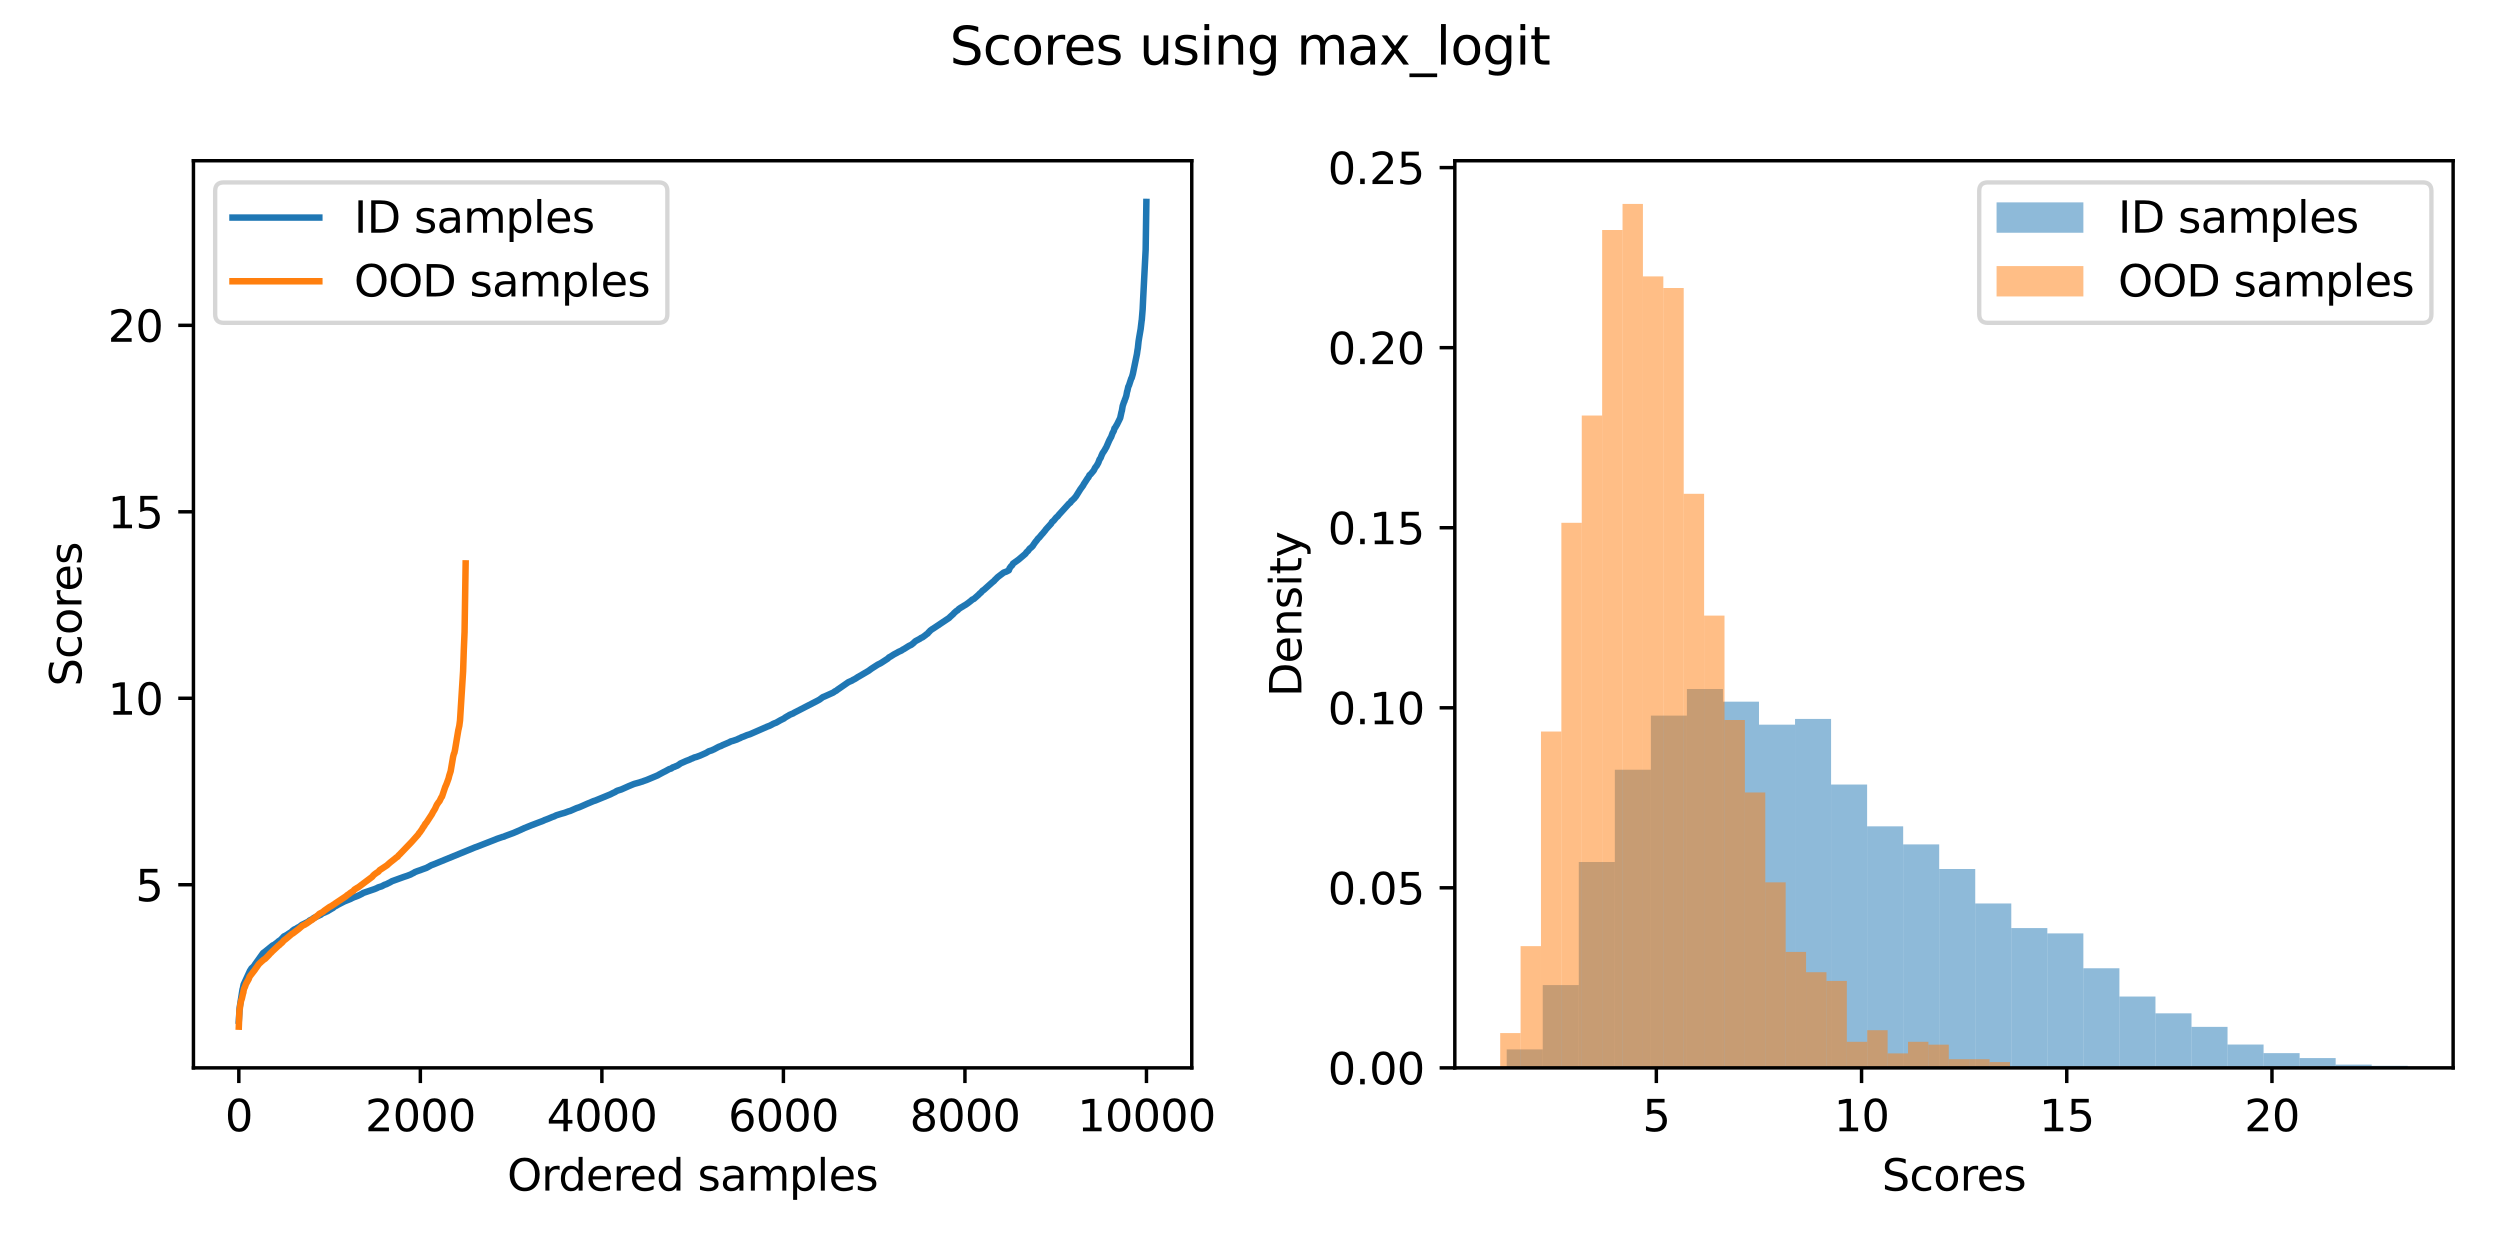 <?xml version="1.0" encoding="utf-8" standalone="no"?>
<!DOCTYPE svg PUBLIC "-//W3C//DTD SVG 1.1//EN"
  "http://www.w3.org/Graphics/SVG/1.1/DTD/svg11.dtd">
<svg xmlns:xlink="http://www.w3.org/1999/xlink" width="576pt" height="288pt" viewBox="0 0 576 288" xmlns="http://www.w3.org/2000/svg" version="1.1">
 <defs>
  <style type="text/css">*{stroke-linejoin: round; stroke-linecap: butt}</style>
 </defs>
 <g id="figure_1">
  <g id="patch_1">
   <path d="M 0 288 
L 576 288 
L 576 0 
L 0 0 
z
" style="fill: #ffffff"/>
  </g>
  <g id="axes_1">
   <g id="patch_2">
    <path d="M 44.57 246.04 
L 274.58 246.04 
L 274.58 37.026 
L 44.57 37.026 
z
" style="fill: #ffffff"/>
   </g>
   <g id="matplotlib.axis_1">
    <g id="xtick_1">
     <g id="line2d_1">
      <defs>
       <path id="m1a97e5f610" d="M 0 0 
L 0 3.5 
" style="stroke: #000000; stroke-width: 0.8"/>
      </defs>
      <g>
       <use xlink:href="#m1a97e5f610" x="55.025" y="246.04" style="stroke: #000000; stroke-width: 0.8"/>
      </g>
     </g>
     <g id="text_1">
      <!-- 0 -->
      <g transform="translate(51.844 260.638) scale(0.1 -0.1)">
       <defs>
        <path id="DejaVuSans-30" d="M 2034 4250 
Q 1547 4250 1301 3770 
Q 1056 3291 1056 2328 
Q 1056 1369 1301 889 
Q 1547 409 2034 409 
Q 2525 409 2770 889 
Q 3016 1369 3016 2328 
Q 3016 3291 2770 3770 
Q 2525 4250 2034 4250 
z
M 2034 4750 
Q 2819 4750 3233 4129 
Q 3647 3509 3647 2328 
Q 3647 1150 3233 529 
Q 2819 -91 2034 -91 
Q 1250 -91 836 529 
Q 422 1150 422 2328 
Q 422 3509 836 4129 
Q 1250 4750 2034 4750 
z
" transform="scale(0.016)"/>
       </defs>
       <use xlink:href="#DejaVuSans-30"/>
      </g>
     </g>
    </g>
    <g id="xtick_2">
     <g id="line2d_2">
      <g>
       <use xlink:href="#m1a97e5f610" x="96.849" y="246.04" style="stroke: #000000; stroke-width: 0.8"/>
      </g>
     </g>
     <g id="text_2">
      <!-- 2000 -->
      <g transform="translate(84.124 260.638) scale(0.1 -0.1)">
       <defs>
        <path id="DejaVuSans-32" d="M 1228 531 
L 3431 531 
L 3431 0 
L 469 0 
L 469 531 
Q 828 903 1448 1529 
Q 2069 2156 2228 2338 
Q 2531 2678 2651 2914 
Q 2772 3150 2772 3378 
Q 2772 3750 2511 3984 
Q 2250 4219 1831 4219 
Q 1534 4219 1204 4116 
Q 875 4013 500 3803 
L 500 4441 
Q 881 4594 1212 4672 
Q 1544 4750 1819 4750 
Q 2544 4750 2975 4387 
Q 3406 4025 3406 3419 
Q 3406 3131 3298 2873 
Q 3191 2616 2906 2266 
Q 2828 2175 2409 1742 
Q 1991 1309 1228 531 
z
" transform="scale(0.016)"/>
       </defs>
       <use xlink:href="#DejaVuSans-32"/>
       <use xlink:href="#DejaVuSans-30" transform="translate(63.623 0)"/>
       <use xlink:href="#DejaVuSans-30" transform="translate(127.246 0)"/>
       <use xlink:href="#DejaVuSans-30" transform="translate(190.869 0)"/>
      </g>
     </g>
    </g>
    <g id="xtick_3">
     <g id="line2d_3">
      <g>
       <use xlink:href="#m1a97e5f610" x="138.673" y="246.04" style="stroke: #000000; stroke-width: 0.8"/>
      </g>
     </g>
     <g id="text_3">
      <!-- 4000 -->
      <g transform="translate(125.948 260.638) scale(0.1 -0.1)">
       <defs>
        <path id="DejaVuSans-34" d="M 2419 4116 
L 825 1625 
L 2419 1625 
L 2419 4116 
z
M 2253 4666 
L 3047 4666 
L 3047 1625 
L 3713 1625 
L 3713 1100 
L 3047 1100 
L 3047 0 
L 2419 0 
L 2419 1100 
L 313 1100 
L 313 1709 
L 2253 4666 
z
" transform="scale(0.016)"/>
       </defs>
       <use xlink:href="#DejaVuSans-34"/>
       <use xlink:href="#DejaVuSans-30" transform="translate(63.623 0)"/>
       <use xlink:href="#DejaVuSans-30" transform="translate(127.246 0)"/>
       <use xlink:href="#DejaVuSans-30" transform="translate(190.869 0)"/>
      </g>
     </g>
    </g>
    <g id="xtick_4">
     <g id="line2d_4">
      <g>
       <use xlink:href="#m1a97e5f610" x="180.497" y="246.04" style="stroke: #000000; stroke-width: 0.8"/>
      </g>
     </g>
     <g id="text_4">
      <!-- 6000 -->
      <g transform="translate(167.772 260.638) scale(0.1 -0.1)">
       <defs>
        <path id="DejaVuSans-36" d="M 2113 2584 
Q 1688 2584 1439 2293 
Q 1191 2003 1191 1497 
Q 1191 994 1439 701 
Q 1688 409 2113 409 
Q 2538 409 2786 701 
Q 3034 994 3034 1497 
Q 3034 2003 2786 2293 
Q 2538 2584 2113 2584 
z
M 3366 4563 
L 3366 3988 
Q 3128 4100 2886 4159 
Q 2644 4219 2406 4219 
Q 1781 4219 1451 3797 
Q 1122 3375 1075 2522 
Q 1259 2794 1537 2939 
Q 1816 3084 2150 3084 
Q 2853 3084 3261 2657 
Q 3669 2231 3669 1497 
Q 3669 778 3244 343 
Q 2819 -91 2113 -91 
Q 1303 -91 875 529 
Q 447 1150 447 2328 
Q 447 3434 972 4092 
Q 1497 4750 2381 4750 
Q 2619 4750 2861 4703 
Q 3103 4656 3366 4563 
z
" transform="scale(0.016)"/>
       </defs>
       <use xlink:href="#DejaVuSans-36"/>
       <use xlink:href="#DejaVuSans-30" transform="translate(63.623 0)"/>
       <use xlink:href="#DejaVuSans-30" transform="translate(127.246 0)"/>
       <use xlink:href="#DejaVuSans-30" transform="translate(190.869 0)"/>
      </g>
     </g>
    </g>
    <g id="xtick_5">
     <g id="line2d_5">
      <g>
       <use xlink:href="#m1a97e5f610" x="222.322" y="246.04" style="stroke: #000000; stroke-width: 0.8"/>
      </g>
     </g>
     <g id="text_5">
      <!-- 8000 -->
      <g transform="translate(209.597 260.638) scale(0.1 -0.1)">
       <defs>
        <path id="DejaVuSans-38" d="M 2034 2216 
Q 1584 2216 1326 1975 
Q 1069 1734 1069 1313 
Q 1069 891 1326 650 
Q 1584 409 2034 409 
Q 2484 409 2743 651 
Q 3003 894 3003 1313 
Q 3003 1734 2745 1975 
Q 2488 2216 2034 2216 
z
M 1403 2484 
Q 997 2584 770 2862 
Q 544 3141 544 3541 
Q 544 4100 942 4425 
Q 1341 4750 2034 4750 
Q 2731 4750 3128 4425 
Q 3525 4100 3525 3541 
Q 3525 3141 3298 2862 
Q 3072 2584 2669 2484 
Q 3125 2378 3379 2068 
Q 3634 1759 3634 1313 
Q 3634 634 3220 271 
Q 2806 -91 2034 -91 
Q 1263 -91 848 271 
Q 434 634 434 1313 
Q 434 1759 690 2068 
Q 947 2378 1403 2484 
z
M 1172 3481 
Q 1172 3119 1398 2916 
Q 1625 2713 2034 2713 
Q 2441 2713 2670 2916 
Q 2900 3119 2900 3481 
Q 2900 3844 2670 4047 
Q 2441 4250 2034 4250 
Q 1625 4250 1398 4047 
Q 1172 3844 1172 3481 
z
" transform="scale(0.016)"/>
       </defs>
       <use xlink:href="#DejaVuSans-38"/>
       <use xlink:href="#DejaVuSans-30" transform="translate(63.623 0)"/>
       <use xlink:href="#DejaVuSans-30" transform="translate(127.246 0)"/>
       <use xlink:href="#DejaVuSans-30" transform="translate(190.869 0)"/>
      </g>
     </g>
    </g>
    <g id="xtick_6">
     <g id="line2d_6">
      <g>
       <use xlink:href="#m1a97e5f610" x="264.146" y="246.04" style="stroke: #000000; stroke-width: 0.8"/>
      </g>
     </g>
     <g id="text_6">
      <!-- 10000 -->
      <g transform="translate(248.24 260.638) scale(0.1 -0.1)">
       <defs>
        <path id="DejaVuSans-31" d="M 794 531 
L 1825 531 
L 1825 4091 
L 703 3866 
L 703 4441 
L 1819 4666 
L 2450 4666 
L 2450 531 
L 3481 531 
L 3481 0 
L 794 0 
L 794 531 
z
" transform="scale(0.016)"/>
       </defs>
       <use xlink:href="#DejaVuSans-31"/>
       <use xlink:href="#DejaVuSans-30" transform="translate(63.623 0)"/>
       <use xlink:href="#DejaVuSans-30" transform="translate(127.246 0)"/>
       <use xlink:href="#DejaVuSans-30" transform="translate(190.869 0)"/>
       <use xlink:href="#DejaVuSans-30" transform="translate(254.492 0)"/>
      </g>
     </g>
    </g>
    <g id="text_7">
     <!-- Ordered samples -->
     <g transform="translate(116.854 274.317) scale(0.1 -0.1)">
      <defs>
       <path id="DejaVuSans-4f" d="M 2522 4238 
Q 1834 4238 1429 3725 
Q 1025 3213 1025 2328 
Q 1025 1447 1429 934 
Q 1834 422 2522 422 
Q 3209 422 3611 934 
Q 4013 1447 4013 2328 
Q 4013 3213 3611 3725 
Q 3209 4238 2522 4238 
z
M 2522 4750 
Q 3503 4750 4090 4092 
Q 4678 3434 4678 2328 
Q 4678 1225 4090 567 
Q 3503 -91 2522 -91 
Q 1538 -91 948 565 
Q 359 1222 359 2328 
Q 359 3434 948 4092 
Q 1538 4750 2522 4750 
z
" transform="scale(0.016)"/>
       <path id="DejaVuSans-72" d="M 2631 2963 
Q 2534 3019 2420 3045 
Q 2306 3072 2169 3072 
Q 1681 3072 1420 2755 
Q 1159 2438 1159 1844 
L 1159 0 
L 581 0 
L 581 3500 
L 1159 3500 
L 1159 2956 
Q 1341 3275 1631 3429 
Q 1922 3584 2338 3584 
Q 2397 3584 2469 3576 
Q 2541 3569 2628 3553 
L 2631 2963 
z
" transform="scale(0.016)"/>
       <path id="DejaVuSans-64" d="M 2906 2969 
L 2906 4863 
L 3481 4863 
L 3481 0 
L 2906 0 
L 2906 525 
Q 2725 213 2448 61 
Q 2172 -91 1784 -91 
Q 1150 -91 751 415 
Q 353 922 353 1747 
Q 353 2572 751 3078 
Q 1150 3584 1784 3584 
Q 2172 3584 2448 3432 
Q 2725 3281 2906 2969 
z
M 947 1747 
Q 947 1113 1208 752 
Q 1469 391 1925 391 
Q 2381 391 2643 752 
Q 2906 1113 2906 1747 
Q 2906 2381 2643 2742 
Q 2381 3103 1925 3103 
Q 1469 3103 1208 2742 
Q 947 2381 947 1747 
z
" transform="scale(0.016)"/>
       <path id="DejaVuSans-65" d="M 3597 1894 
L 3597 1613 
L 953 1613 
Q 991 1019 1311 708 
Q 1631 397 2203 397 
Q 2534 397 2845 478 
Q 3156 559 3463 722 
L 3463 178 
Q 3153 47 2828 -22 
Q 2503 -91 2169 -91 
Q 1331 -91 842 396 
Q 353 884 353 1716 
Q 353 2575 817 3079 
Q 1281 3584 2069 3584 
Q 2775 3584 3186 3129 
Q 3597 2675 3597 1894 
z
M 3022 2063 
Q 3016 2534 2758 2815 
Q 2500 3097 2075 3097 
Q 1594 3097 1305 2825 
Q 1016 2553 972 2059 
L 3022 2063 
z
" transform="scale(0.016)"/>
       <path id="DejaVuSans-20" transform="scale(0.016)"/>
       <path id="DejaVuSans-73" d="M 2834 3397 
L 2834 2853 
Q 2591 2978 2328 3040 
Q 2066 3103 1784 3103 
Q 1356 3103 1142 2972 
Q 928 2841 928 2578 
Q 928 2378 1081 2264 
Q 1234 2150 1697 2047 
L 1894 2003 
Q 2506 1872 2764 1633 
Q 3022 1394 3022 966 
Q 3022 478 2636 193 
Q 2250 -91 1575 -91 
Q 1294 -91 989 -36 
Q 684 19 347 128 
L 347 722 
Q 666 556 975 473 
Q 1284 391 1588 391 
Q 1994 391 2212 530 
Q 2431 669 2431 922 
Q 2431 1156 2273 1281 
Q 2116 1406 1581 1522 
L 1381 1569 
Q 847 1681 609 1914 
Q 372 2147 372 2553 
Q 372 3047 722 3315 
Q 1072 3584 1716 3584 
Q 2034 3584 2315 3537 
Q 2597 3491 2834 3397 
z
" transform="scale(0.016)"/>
       <path id="DejaVuSans-61" d="M 2194 1759 
Q 1497 1759 1228 1600 
Q 959 1441 959 1056 
Q 959 750 1161 570 
Q 1363 391 1709 391 
Q 2188 391 2477 730 
Q 2766 1069 2766 1631 
L 2766 1759 
L 2194 1759 
z
M 3341 1997 
L 3341 0 
L 2766 0 
L 2766 531 
Q 2569 213 2275 61 
Q 1981 -91 1556 -91 
Q 1019 -91 701 211 
Q 384 513 384 1019 
Q 384 1609 779 1909 
Q 1175 2209 1959 2209 
L 2766 2209 
L 2766 2266 
Q 2766 2663 2505 2880 
Q 2244 3097 1772 3097 
Q 1472 3097 1187 3025 
Q 903 2953 641 2809 
L 641 3341 
Q 956 3463 1253 3523 
Q 1550 3584 1831 3584 
Q 2591 3584 2966 3190 
Q 3341 2797 3341 1997 
z
" transform="scale(0.016)"/>
       <path id="DejaVuSans-6d" d="M 3328 2828 
Q 3544 3216 3844 3400 
Q 4144 3584 4550 3584 
Q 5097 3584 5394 3201 
Q 5691 2819 5691 2113 
L 5691 0 
L 5113 0 
L 5113 2094 
Q 5113 2597 4934 2840 
Q 4756 3084 4391 3084 
Q 3944 3084 3684 2787 
Q 3425 2491 3425 1978 
L 3425 0 
L 2847 0 
L 2847 2094 
Q 2847 2600 2669 2842 
Q 2491 3084 2119 3084 
Q 1678 3084 1418 2786 
Q 1159 2488 1159 1978 
L 1159 0 
L 581 0 
L 581 3500 
L 1159 3500 
L 1159 2956 
Q 1356 3278 1631 3431 
Q 1906 3584 2284 3584 
Q 2666 3584 2933 3390 
Q 3200 3197 3328 2828 
z
" transform="scale(0.016)"/>
       <path id="DejaVuSans-70" d="M 1159 525 
L 1159 -1331 
L 581 -1331 
L 581 3500 
L 1159 3500 
L 1159 2969 
Q 1341 3281 1617 3432 
Q 1894 3584 2278 3584 
Q 2916 3584 3314 3078 
Q 3713 2572 3713 1747 
Q 3713 922 3314 415 
Q 2916 -91 2278 -91 
Q 1894 -91 1617 61 
Q 1341 213 1159 525 
z
M 3116 1747 
Q 3116 2381 2855 2742 
Q 2594 3103 2138 3103 
Q 1681 3103 1420 2742 
Q 1159 2381 1159 1747 
Q 1159 1113 1420 752 
Q 1681 391 2138 391 
Q 2594 391 2855 752 
Q 3116 1113 3116 1747 
z
" transform="scale(0.016)"/>
       <path id="DejaVuSans-6c" d="M 603 4863 
L 1178 4863 
L 1178 0 
L 603 0 
L 603 4863 
z
" transform="scale(0.016)"/>
      </defs>
      <use xlink:href="#DejaVuSans-4f"/>
      <use xlink:href="#DejaVuSans-72" transform="translate(78.711 0)"/>
      <use xlink:href="#DejaVuSans-64" transform="translate(118.074 0)"/>
      <use xlink:href="#DejaVuSans-65" transform="translate(181.551 0)"/>
      <use xlink:href="#DejaVuSans-72" transform="translate(243.074 0)"/>
      <use xlink:href="#DejaVuSans-65" transform="translate(281.938 0)"/>
      <use xlink:href="#DejaVuSans-64" transform="translate(343.461 0)"/>
      <use xlink:href="#DejaVuSans-20" transform="translate(406.938 0)"/>
      <use xlink:href="#DejaVuSans-73" transform="translate(438.725 0)"/>
      <use xlink:href="#DejaVuSans-61" transform="translate(490.824 0)"/>
      <use xlink:href="#DejaVuSans-6d" transform="translate(552.104 0)"/>
      <use xlink:href="#DejaVuSans-70" transform="translate(649.516 0)"/>
      <use xlink:href="#DejaVuSans-6c" transform="translate(712.992 0)"/>
      <use xlink:href="#DejaVuSans-65" transform="translate(740.775 0)"/>
      <use xlink:href="#DejaVuSans-73" transform="translate(802.299 0)"/>
     </g>
    </g>
   </g>
   <g id="matplotlib.axis_2">
    <g id="ytick_1">
     <g id="line2d_7">
      <defs>
       <path id="m6ca3dff086" d="M 0 0 
L -3.5 0 
" style="stroke: #000000; stroke-width: 0.8"/>
      </defs>
      <g>
       <use xlink:href="#m6ca3dff086" x="44.57" y="203.847" style="stroke: #000000; stroke-width: 0.8"/>
      </g>
     </g>
     <g id="text_8">
      <!-- 5 -->
      <g transform="translate(31.207 207.646) scale(0.1 -0.1)">
       <defs>
        <path id="DejaVuSans-35" d="M 691 4666 
L 3169 4666 
L 3169 4134 
L 1269 4134 
L 1269 2991 
Q 1406 3038 1543 3061 
Q 1681 3084 1819 3084 
Q 2600 3084 3056 2656 
Q 3513 2228 3513 1497 
Q 3513 744 3044 326 
Q 2575 -91 1722 -91 
Q 1428 -91 1123 -41 
Q 819 9 494 109 
L 494 744 
Q 775 591 1075 516 
Q 1375 441 1709 441 
Q 2250 441 2565 725 
Q 2881 1009 2881 1497 
Q 2881 1984 2565 2268 
Q 2250 2553 1709 2553 
Q 1456 2553 1204 2497 
Q 953 2441 691 2322 
L 691 4666 
z
" transform="scale(0.016)"/>
       </defs>
       <use xlink:href="#DejaVuSans-35"/>
      </g>
     </g>
    </g>
    <g id="ytick_2">
     <g id="line2d_8">
      <g>
       <use xlink:href="#m6ca3dff086" x="44.57" y="160.883" style="stroke: #000000; stroke-width: 0.8"/>
      </g>
     </g>
     <g id="text_9">
      <!-- 10 -->
      <g transform="translate(24.845 164.682) scale(0.1 -0.1)">
       <use xlink:href="#DejaVuSans-31"/>
       <use xlink:href="#DejaVuSans-30" transform="translate(63.623 0)"/>
      </g>
     </g>
    </g>
    <g id="ytick_3">
     <g id="line2d_9">
      <g>
       <use xlink:href="#m6ca3dff086" x="44.57" y="117.919" style="stroke: #000000; stroke-width: 0.8"/>
      </g>
     </g>
     <g id="text_10">
      <!-- 15 -->
      <g transform="translate(24.845 121.718) scale(0.1 -0.1)">
       <use xlink:href="#DejaVuSans-31"/>
       <use xlink:href="#DejaVuSans-35" transform="translate(63.623 0)"/>
      </g>
     </g>
    </g>
    <g id="ytick_4">
     <g id="line2d_10">
      <g>
       <use xlink:href="#m6ca3dff086" x="44.57" y="74.955" style="stroke: #000000; stroke-width: 0.8"/>
      </g>
     </g>
     <g id="text_11">
      <!-- 20 -->
      <g transform="translate(24.845 78.754) scale(0.1 -0.1)">
       <use xlink:href="#DejaVuSans-32"/>
       <use xlink:href="#DejaVuSans-30" transform="translate(63.623 0)"/>
      </g>
     </g>
    </g>
    <g id="text_12">
     <!-- Scores -->
     <g transform="translate(18.765 158.14) rotate(-90) scale(0.1 -0.1)">
      <defs>
       <path id="DejaVuSans-53" d="M 3425 4513 
L 3425 3897 
Q 3066 4069 2747 4153 
Q 2428 4238 2131 4238 
Q 1616 4238 1336 4038 
Q 1056 3838 1056 3469 
Q 1056 3159 1242 3001 
Q 1428 2844 1947 2747 
L 2328 2669 
Q 3034 2534 3370 2195 
Q 3706 1856 3706 1288 
Q 3706 609 3251 259 
Q 2797 -91 1919 -91 
Q 1588 -91 1214 -16 
Q 841 59 441 206 
L 441 856 
Q 825 641 1194 531 
Q 1563 422 1919 422 
Q 2459 422 2753 634 
Q 3047 847 3047 1241 
Q 3047 1584 2836 1778 
Q 2625 1972 2144 2069 
L 1759 2144 
Q 1053 2284 737 2584 
Q 422 2884 422 3419 
Q 422 4038 858 4394 
Q 1294 4750 2059 4750 
Q 2388 4750 2728 4690 
Q 3069 4631 3425 4513 
z
" transform="scale(0.016)"/>
       <path id="DejaVuSans-63" d="M 3122 3366 
L 3122 2828 
Q 2878 2963 2633 3030 
Q 2388 3097 2138 3097 
Q 1578 3097 1268 2742 
Q 959 2388 959 1747 
Q 959 1106 1268 751 
Q 1578 397 2138 397 
Q 2388 397 2633 464 
Q 2878 531 3122 666 
L 3122 134 
Q 2881 22 2623 -34 
Q 2366 -91 2075 -91 
Q 1284 -91 818 406 
Q 353 903 353 1747 
Q 353 2603 823 3093 
Q 1294 3584 2113 3584 
Q 2378 3584 2631 3529 
Q 2884 3475 3122 3366 
z
" transform="scale(0.016)"/>
       <path id="DejaVuSans-6f" d="M 1959 3097 
Q 1497 3097 1228 2736 
Q 959 2375 959 1747 
Q 959 1119 1226 758 
Q 1494 397 1959 397 
Q 2419 397 2687 759 
Q 2956 1122 2956 1747 
Q 2956 2369 2687 2733 
Q 2419 3097 1959 3097 
z
M 1959 3584 
Q 2709 3584 3137 3096 
Q 3566 2609 3566 1747 
Q 3566 888 3137 398 
Q 2709 -91 1959 -91 
Q 1206 -91 779 398 
Q 353 888 353 1747 
Q 353 2609 779 3096 
Q 1206 3584 1959 3584 
z
" transform="scale(0.016)"/>
      </defs>
      <use xlink:href="#DejaVuSans-53"/>
      <use xlink:href="#DejaVuSans-63" transform="translate(63.477 0)"/>
      <use xlink:href="#DejaVuSans-6f" transform="translate(118.457 0)"/>
      <use xlink:href="#DejaVuSans-72" transform="translate(179.639 0)"/>
      <use xlink:href="#DejaVuSans-65" transform="translate(218.502 0)"/>
      <use xlink:href="#DejaVuSans-73" transform="translate(280.025 0)"/>
     </g>
    </g>
   </g>
   <g id="line2d_11">
    <path d="M 55.025 235.178 
L 55.213 232.213 
L 55.882 227.918 
L 55.924 227.88 
L 56.133 226.846 
L 57.639 223.579 
L 57.723 223.501 
L 57.932 223.128 
L 58.329 222.773 
L 58.538 222.526 
L 58.58 222.498 
L 58.747 222.212 
L 60.629 219.579 
L 61.069 219.262 
L 62.846 217.819 
L 63.181 217.671 
L 63.975 217.067 
L 64.122 216.914 
L 64.394 216.724 
L 64.561 216.618 
L 64.728 216.478 
L 65.209 215.981 
L 65.397 215.757 
L 65.774 215.58 
L 66.15 215.365 
L 66.464 215.142 
L 66.987 214.818 
L 67.217 214.65 
L 67.405 214.444 
L 67.781 214.162 
L 68.262 213.947 
L 68.576 213.725 
L 68.827 213.611 
L 69.015 213.498 
L 69.35 213.249 
L 69.538 213.095 
L 70.207 212.778 
L 70.374 212.679 
L 70.625 212.56 
L 71.085 212.324 
L 71.295 212.099 
L 71.922 211.783 
L 72.215 211.599 
L 72.277 211.499 
L 72.549 211.38 
L 73.323 211.017 
L 73.699 210.839 
L 73.93 210.741 
L 74.222 210.463 
L 74.557 210.336 
L 75.017 210.146 
L 75.184 210.052 
L 75.477 209.937 
L 75.728 209.771 
L 76.564 209.276 
L 76.711 209.211 
L 76.878 209.051 
L 77.066 208.899 
L 77.255 208.772 
L 77.505 208.676 
L 77.652 208.566 
L 78.049 208.351 
L 79.346 207.684 
L 80.58 207.188 
L 80.747 207.122 
L 81.081 206.942 
L 81.291 206.845 
L 81.604 206.698 
L 81.834 206.632 
L 82.399 206.414 
L 82.587 206.334 
L 82.88 206.19 
L 83.486 205.886 
L 83.633 205.755 
L 86.1 204.911 
L 86.289 204.847 
L 86.832 204.621 
L 87.146 204.45 
L 87.941 204.206 
L 88.589 203.858 
L 89.07 203.698 
L 89.279 203.582 
L 89.969 203.24 
L 90.283 203.042 
L 92.98 202.065 
L 93.315 201.955 
L 93.775 201.805 
L 94.172 201.652 
L 94.632 201.475 
L 94.925 201.303 
L 95.385 201.085 
L 95.532 200.955 
L 96.264 200.673 
L 96.515 200.591 
L 96.912 200.457 
L 97.163 200.354 
L 97.644 200.18 
L 98.25 199.963 
L 99.4 199.331 
L 99.84 199.176 
L 109.48 195.224 
L 109.836 195.107 
L 114.185 193.408 
L 114.436 193.297 
L 115.691 192.858 
L 116.172 192.746 
L 116.318 192.648 
L 117.929 192.053 
L 118.326 191.906 
L 120.082 191.142 
L 120.312 191.025 
L 120.522 190.942 
L 120.773 190.812 
L 122.215 190.234 
L 122.404 190.151 
L 125.185 189.098 
L 125.478 188.944 
L 125.812 188.828 
L 126.419 188.592 
L 127.297 188.22 
L 127.653 188.107 
L 128.155 187.851 
L 129.388 187.469 
L 130.099 187.273 
L 130.957 186.949 
L 131.375 186.838 
L 132.86 186.183 
L 133.424 186.006 
L 133.905 185.801 
L 134.219 185.664 
L 135.348 185.16 
L 135.662 185.033 
L 136.749 184.572 
L 137.168 184.443 
L 140.639 183.015 
L 140.89 182.885 
L 141.183 182.733 
L 141.768 182.462 
L 141.977 182.305 
L 142.27 182.165 
L 143.107 181.907 
L 143.358 181.799 
L 144.926 181.097 
L 145.156 181.007 
L 145.867 180.71 
L 146.181 180.593 
L 147.038 180.359 
L 147.394 180.256 
L 147.728 180.141 
L 148 180.069 
L 148.23 179.972 
L 148.544 179.861 
L 148.962 179.718 
L 151.534 178.643 
L 151.848 178.453 
L 152.998 177.838 
L 153.186 177.756 
L 154.211 177.194 
L 154.65 177.071 
L 154.985 176.814 
L 155.445 176.664 
L 155.633 176.567 
L 156.051 176.407 
L 156.511 176.113 
L 156.741 175.924 
L 157.641 175.526 
L 157.975 175.373 
L 158.184 175.284 
L 158.561 175.149 
L 159.021 174.96 
L 159.188 174.851 
L 159.502 174.751 
L 159.983 174.521 
L 160.443 174.404 
L 161.3 174.088 
L 162.471 173.568 
L 162.618 173.504 
L 162.952 173.315 
L 163.287 173.104 
L 163.998 172.878 
L 164.353 172.71 
L 164.521 172.642 
L 165.273 172.232 
L 165.65 172.04 
L 166.005 171.915 
L 166.256 171.813 
L 166.445 171.688 
L 166.654 171.608 
L 167.741 171.145 
L 167.971 171.043 
L 168.138 170.972 
L 168.306 170.844 
L 168.87 170.698 
L 169.268 170.561 
L 169.77 170.392 
L 170.209 170.174 
L 170.501 170.065 
L 170.752 169.924 
L 170.92 169.847 
L 171.38 169.685 
L 172.091 169.379 
L 172.76 169.173 
L 172.948 169.094 
L 176.19 167.674 
L 176.461 167.565 
L 176.65 167.464 
L 177.34 167.205 
L 177.612 167.065 
L 177.8 166.97 
L 178.155 166.766 
L 178.448 166.645 
L 178.845 166.499 
L 179.807 165.944 
L 180.665 165.521 
L 180.832 165.36 
L 181.48 164.974 
L 181.669 164.883 
L 181.878 164.729 
L 182.38 164.511 
L 182.756 164.367 
L 182.923 164.24 
L 188.36 161.438 
L 188.8 161.198 
L 189.427 160.734 
L 189.594 160.614 
L 189.95 160.479 
L 190.18 160.375 
L 191.915 159.596 
L 192.125 159.467 
L 192.334 159.301 
L 192.668 159.144 
L 193.045 158.843 
L 193.212 158.738 
L 195.471 157.17 
L 196.328 156.798 
L 196.495 156.668 
L 196.893 156.474 
L 197.039 156.393 
L 197.206 156.287 
L 197.436 156.138 
L 197.645 155.987 
L 197.813 155.91 
L 200.134 154.547 
L 200.74 154.095 
L 201.096 153.863 
L 202.162 153.181 
L 202.33 153.085 
L 202.685 152.918 
L 203.041 152.72 
L 204.546 151.742 
L 204.839 151.445 
L 205.048 151.345 
L 205.278 151.21 
L 205.446 151.101 
L 205.947 150.78 
L 206.198 150.646 
L 206.638 150.415 
L 207.014 150.191 
L 207.704 149.885 
L 207.85 149.78 
L 208.018 149.659 
L 208.248 149.549 
L 208.436 149.436 
L 209.377 148.841 
L 209.586 148.737 
L 209.963 148.559 
L 210.464 148.161 
L 210.653 147.962 
L 210.945 147.71 
L 211.991 147.148 
L 212.179 146.991 
L 212.556 146.831 
L 213.246 146.327 
L 213.392 146.184 
L 213.769 145.946 
L 213.957 145.651 
L 214.166 145.517 
L 214.27 145.332 
L 214.772 144.959 
L 215.002 144.828 
L 218.683 142.366 
L 218.871 142.16 
L 219.666 141.442 
L 219.812 141.253 
L 220.335 140.788 
L 220.628 140.617 
L 220.9 140.323 
L 221.339 140.021 
L 221.778 139.765 
L 222.133 139.535 
L 222.405 139.385 
L 222.573 139.277 
L 223.054 138.935 
L 223.806 138.351 
L 223.974 138.169 
L 224.392 137.987 
L 224.685 137.726 
L 225.458 137.043 
L 225.751 136.726 
L 225.981 136.564 
L 226.399 136.082 
L 226.671 135.917 
L 228.595 134.193 
L 229.034 133.844 
L 229.181 133.648 
L 229.724 133.117 
L 229.871 132.969 
L 231.251 131.916 
L 231.858 131.701 
L 232.38 131.432 
L 232.443 131.391 
L 232.61 130.906 
L 232.757 130.734 
L 232.903 130.509 
L 233.217 130.223 
L 233.384 129.866 
L 233.551 129.747 
L 234.576 129.013 
L 234.743 128.884 
L 236.249 127.602 
L 236.521 127.219 
L 236.646 127.103 
L 236.856 126.93 
L 236.897 126.87 
L 237.086 126.596 
L 237.127 126.566 
L 237.253 126.388 
L 237.546 126.18 
L 237.692 126.036 
L 237.943 125.792 
L 238.089 125.538 
L 238.424 125.058 
L 238.612 124.786 
L 238.738 124.674 
L 239.177 124.071 
L 239.449 123.835 
L 240.076 123.068 
L 240.181 122.981 
L 240.871 122.143 
L 240.975 121.974 
L 242.209 120.614 
L 242.397 120.236 
L 242.732 120.001 
L 243.359 119.225 
L 243.736 118.914 
L 243.903 118.671 
L 245.68 116.713 
L 246.224 116.107 
L 246.308 116.01 
L 246.454 115.925 
L 246.663 115.753 
L 246.831 115.431 
L 247.04 115.293 
L 247.312 115.003 
L 247.479 114.883 
L 247.772 114.503 
L 247.897 114.364 
L 248.922 112.716 
L 249.528 111.891 
L 249.737 111.489 
L 249.884 111.277 
L 250.03 111.056 
L 250.657 110.076 
L 250.762 110.007 
L 251.013 109.463 
L 251.138 109.381 
L 251.285 109.253 
L 251.87 108.556 
L 252.038 108.333 
L 252.079 108.237 
L 252.289 107.799 
L 252.477 107.539 
L 252.665 107.314 
L 253.041 106.636 
L 253.355 105.804 
L 253.46 105.689 
L 253.627 105.41 
L 253.752 105.04 
L 254.045 104.396 
L 254.317 104.01 
L 254.568 103.608 
L 254.756 103.244 
L 254.861 103.108 
L 255.405 101.855 
L 255.572 101.471 
L 255.906 100.837 
L 255.969 100.778 
L 256.366 99.697 
L 256.45 99.603 
L 256.576 99.318 
L 256.617 99.28 
L 256.785 98.667 
L 256.931 98.539 
L 257.203 98.044 
L 257.328 97.857 
L 258.06 96.371 
L 258.102 96.25 
L 258.416 94.813 
L 258.458 94.749 
L 258.667 93.508 
L 258.73 93.343 
L 258.98 92.572 
L 259.043 92.52 
L 259.211 91.956 
L 259.273 91.871 
L 259.503 91.164 
L 259.691 90.147 
L 259.733 90.109 
L 259.963 89.076 
L 260.11 88.82 
L 260.653 87.157 
L 260.737 87.099 
L 261.009 86.149 
L 261.95 81.567 
L 262.075 80.689 
L 262.159 80.223 
L 262.326 78.658 
L 262.473 77.727 
L 262.807 75.786 
L 263.037 73.85 
L 263.058 73.812 
L 263.267 71.267 
L 263.372 69.008 
L 263.958 57.547 
L 264.125 46.527 
L 264.125 46.527 
" clip-path="url(#p149c664ce2)" style="fill: none; stroke: #1f77b4; stroke-width: 1.5; stroke-linecap: square"/>
   </g>
   <g id="line2d_12">
    <path d="M 55.025 236.539 
L 55.171 232.658 
L 55.255 232.398 
L 55.38 231.396 
L 55.548 230.573 
L 55.736 230.013 
L 55.861 229.459 
L 56.008 228.832 
L 56.071 228.692 
L 56.112 228.296 
L 56.259 227.726 
L 56.322 227.593 
L 56.426 227.407 
L 56.656 226.732 
L 57.304 225.58 
L 57.493 225.053 
L 57.639 224.847 
L 58.706 223.467 
L 58.873 223.193 
L 58.998 223.047 
L 59.542 222.267 
L 59.751 222.008 
L 60.128 221.68 
L 60.19 221.592 
L 60.441 221.391 
L 60.734 221.128 
L 61.089 220.908 
L 61.926 220.063 
L 62.261 219.667 
L 62.428 219.531 
L 62.721 219.219 
L 64.226 217.824 
L 64.373 217.743 
L 64.645 217.454 
L 64.895 217.259 
L 65.084 217.073 
L 65.272 216.834 
L 65.439 216.641 
L 65.607 216.545 
L 66.025 216.215 
L 67.238 215.182 
L 67.51 215.037 
L 67.823 214.795 
L 68.095 214.593 
L 68.597 214.204 
L 68.722 214.118 
L 68.89 213.974 
L 69.684 213.293 
L 70.27 213.017 
L 70.416 212.908 
L 70.688 212.763 
L 70.96 212.553 
L 71.671 212.062 
L 71.859 211.958 
L 72.319 211.596 
L 72.528 211.473 
L 72.884 211.149 
L 73.344 210.783 
L 73.49 210.61 
L 73.637 210.512 
L 74.201 210.211 
L 74.41 210.091 
L 74.703 209.823 
L 75.665 209.149 
L 75.958 208.946 
L 76.251 208.809 
L 79.722 206.488 
L 79.994 206.24 
L 80.37 206.007 
L 80.726 205.713 
L 81.374 205.295 
L 81.667 204.956 
L 82.043 204.721 
L 82.273 204.57 
L 82.524 204.443 
L 85.787 201.994 
L 85.912 201.805 
L 86.205 201.517 
L 86.372 201.387 
L 86.686 201.157 
L 86.916 201.005 
L 87.188 200.84 
L 87.46 200.493 
L 89.195 199.347 
L 89.342 199.199 
L 89.802 198.792 
L 89.948 198.67 
L 90.994 197.844 
L 91.307 197.569 
L 91.642 197.373 
L 91.809 197.106 
L 92.144 196.799 
L 92.311 196.618 
L 94.779 194.051 
L 94.967 193.842 
L 96.368 192.268 
L 96.556 191.949 
L 96.703 191.816 
L 97.267 191.007 
L 97.456 190.646 
L 97.623 190.459 
L 97.79 190.157 
L 97.832 190.145 
L 97.999 189.773 
L 98.188 189.627 
L 99.526 187.573 
L 99.589 187.442 
L 99.798 187.033 
L 99.881 186.919 
L 100.049 186.642 
L 100.237 186.33 
L 100.571 185.58 
L 100.76 185.246 
L 100.948 184.992 
L 101.011 184.877 
L 101.262 184.589 
L 101.701 183.675 
L 101.826 183.563 
L 102.621 181.197 
L 102.663 181.15 
L 102.914 180.55 
L 103.353 179.333 
L 103.499 178.732 
L 103.834 177.673 
L 104.252 175.213 
L 104.398 174.348 
L 104.587 173.622 
L 104.691 173.455 
L 104.838 172.748 
L 105.611 168.119 
L 105.632 168.083 
L 105.779 167.414 
L 105.82 167.243 
L 105.988 165.981 
L 106.699 154.665 
L 106.866 149.591 
L 107.033 145.635 
L 107.284 129.809 
L 107.284 129.809 
" clip-path="url(#p149c664ce2)" style="fill: none; stroke: #ff7f0e; stroke-width: 1.5; stroke-linecap: square"/>
   </g>
   <g id="patch_3">
    <path d="M 44.57 246.04 
L 44.57 37.026 
" style="fill: none; stroke: #000000; stroke-width: 0.8; stroke-linejoin: miter; stroke-linecap: square"/>
   </g>
   <g id="patch_4">
    <path d="M 274.58 246.04 
L 274.58 37.026 
" style="fill: none; stroke: #000000; stroke-width: 0.8; stroke-linejoin: miter; stroke-linecap: square"/>
   </g>
   <g id="patch_5">
    <path d="M 44.57 246.04 
L 274.58 246.04 
" style="fill: none; stroke: #000000; stroke-width: 0.8; stroke-linejoin: miter; stroke-linecap: square"/>
   </g>
   <g id="patch_6">
    <path d="M 44.57 37.026 
L 274.58 37.026 
" style="fill: none; stroke: #000000; stroke-width: 0.8; stroke-linejoin: miter; stroke-linecap: square"/>
   </g>
   <g id="legend_1">
    <g id="patch_7">
     <path d="M 51.57 74.382 
L 151.759 74.382 
Q 153.759 74.382 153.759 72.382 
L 153.759 44.026 
Q 153.759 42.026 151.759 42.026 
L 51.57 42.026 
Q 49.57 42.026 49.57 44.026 
L 49.57 72.382 
Q 49.57 74.382 51.57 74.382 
z
" style="fill: #ffffff; opacity: 0.8; stroke: #cccccc; stroke-linejoin: miter"/>
    </g>
    <g id="line2d_13">
     <path d="M 53.57 50.125 
L 63.57 50.125 
L 73.57 50.125 
" style="fill: none; stroke: #1f77b4; stroke-width: 1.5; stroke-linecap: square"/>
    </g>
    <g id="text_13">
     <!-- ID samples -->
     <g transform="translate(81.57 53.625) scale(0.1 -0.1)">
      <defs>
       <path id="DejaVuSans-49" d="M 628 4666 
L 1259 4666 
L 1259 0 
L 628 0 
L 628 4666 
z
" transform="scale(0.016)"/>
       <path id="DejaVuSans-44" d="M 1259 4147 
L 1259 519 
L 2022 519 
Q 2988 519 3436 956 
Q 3884 1394 3884 2338 
Q 3884 3275 3436 3711 
Q 2988 4147 2022 4147 
L 1259 4147 
z
M 628 4666 
L 1925 4666 
Q 3281 4666 3915 4102 
Q 4550 3538 4550 2338 
Q 4550 1131 3912 565 
Q 3275 0 1925 0 
L 628 0 
L 628 4666 
z
" transform="scale(0.016)"/>
      </defs>
      <use xlink:href="#DejaVuSans-49"/>
      <use xlink:href="#DejaVuSans-44" transform="translate(29.492 0)"/>
      <use xlink:href="#DejaVuSans-20" transform="translate(106.494 0)"/>
      <use xlink:href="#DejaVuSans-73" transform="translate(138.281 0)"/>
      <use xlink:href="#DejaVuSans-61" transform="translate(190.381 0)"/>
      <use xlink:href="#DejaVuSans-6d" transform="translate(251.66 0)"/>
      <use xlink:href="#DejaVuSans-70" transform="translate(349.072 0)"/>
      <use xlink:href="#DejaVuSans-6c" transform="translate(412.549 0)"/>
      <use xlink:href="#DejaVuSans-65" transform="translate(440.332 0)"/>
      <use xlink:href="#DejaVuSans-73" transform="translate(501.855 0)"/>
     </g>
    </g>
    <g id="line2d_14">
     <path d="M 53.57 64.803 
L 63.57 64.803 
L 73.57 64.803 
" style="fill: none; stroke: #ff7f0e; stroke-width: 1.5; stroke-linecap: square"/>
    </g>
    <g id="text_14">
     <!-- OOD samples -->
     <g transform="translate(81.57 68.303) scale(0.1 -0.1)">
      <use xlink:href="#DejaVuSans-4f"/>
      <use xlink:href="#DejaVuSans-4f" transform="translate(78.711 0)"/>
      <use xlink:href="#DejaVuSans-44" transform="translate(157.422 0)"/>
      <use xlink:href="#DejaVuSans-20" transform="translate(234.424 0)"/>
      <use xlink:href="#DejaVuSans-73" transform="translate(266.211 0)"/>
      <use xlink:href="#DejaVuSans-61" transform="translate(318.311 0)"/>
      <use xlink:href="#DejaVuSans-6d" transform="translate(379.59 0)"/>
      <use xlink:href="#DejaVuSans-70" transform="translate(477.002 0)"/>
      <use xlink:href="#DejaVuSans-6c" transform="translate(540.479 0)"/>
      <use xlink:href="#DejaVuSans-65" transform="translate(568.262 0)"/>
      <use xlink:href="#DejaVuSans-73" transform="translate(629.785 0)"/>
     </g>
    </g>
   </g>
  </g>
  <g id="axes_2">
   <g id="patch_8">
    <path d="M 335.19 246.04 
L 565.2 246.04 
L 565.2 37.026 
L 335.19 37.026 
z
" style="fill: #ffffff"/>
   </g>
   <g id="patch_9">
    <path d="M 347.144 246.04 
L 355.448 246.04 
L 355.448 241.788 
L 347.144 241.788 
z
" clip-path="url(#p069e41bc99)" style="fill: #1f77b4; opacity: 0.5"/>
   </g>
   <g id="patch_10">
    <path d="M 355.448 246.04 
L 363.752 246.04 
L 363.752 226.955 
L 355.448 226.955 
z
" clip-path="url(#p069e41bc99)" style="fill: #1f77b4; opacity: 0.5"/>
   </g>
   <g id="patch_11">
    <path d="M 363.752 246.04 
L 372.056 246.04 
L 372.056 198.611 
L 363.752 198.611 
z
" clip-path="url(#p069e41bc99)" style="fill: #1f77b4; opacity: 0.5"/>
   </g>
   <g id="patch_12">
    <path d="M 372.056 246.04 
L 380.36 246.04 
L 380.36 177.353 
L 372.056 177.353 
z
" clip-path="url(#p069e41bc99)" style="fill: #1f77b4; opacity: 0.5"/>
   </g>
   <g id="patch_13">
    <path d="M 380.36 246.04 
L 388.664 246.04 
L 388.664 164.882 
L 380.36 164.882 
z
" clip-path="url(#p069e41bc99)" style="fill: #1f77b4; opacity: 0.5"/>
   </g>
   <g id="patch_14">
    <path d="M 388.664 246.04 
L 396.968 246.04 
L 396.968 158.741 
L 388.664 158.741 
z
" clip-path="url(#p069e41bc99)" style="fill: #1f77b4; opacity: 0.5"/>
   </g>
   <g id="patch_15">
    <path d="M 396.968 246.04 
L 405.272 246.04 
L 405.272 161.67 
L 396.968 161.67 
z
" clip-path="url(#p069e41bc99)" style="fill: #1f77b4; opacity: 0.5"/>
   </g>
   <g id="patch_16">
    <path d="M 405.272 246.04 
L 413.576 246.04 
L 413.576 166.96 
L 405.272 166.96 
z
" clip-path="url(#p069e41bc99)" style="fill: #1f77b4; opacity: 0.5"/>
   </g>
   <g id="patch_17">
    <path d="M 413.576 246.04 
L 421.88 246.04 
L 421.88 165.638 
L 413.576 165.638 
z
" clip-path="url(#p069e41bc99)" style="fill: #1f77b4; opacity: 0.5"/>
   </g>
   <g id="patch_18">
    <path d="M 421.88 246.04 
L 430.184 246.04 
L 430.184 180.755 
L 421.88 180.755 
z
" clip-path="url(#p069e41bc99)" style="fill: #1f77b4; opacity: 0.5"/>
   </g>
   <g id="patch_19">
    <path d="M 430.184 246.04 
L 438.488 246.04 
L 438.488 190.391 
L 430.184 190.391 
z
" clip-path="url(#p069e41bc99)" style="fill: #1f77b4; opacity: 0.5"/>
   </g>
   <g id="patch_20">
    <path d="M 438.488 246.04 
L 446.792 246.04 
L 446.792 194.549 
L 438.488 194.549 
z
" clip-path="url(#p069e41bc99)" style="fill: #1f77b4; opacity: 0.5"/>
   </g>
   <g id="patch_21">
    <path d="M 446.792 246.04 
L 455.096 246.04 
L 455.096 200.217 
L 446.792 200.217 
z
" clip-path="url(#p069e41bc99)" style="fill: #1f77b4; opacity: 0.5"/>
   </g>
   <g id="patch_22">
    <path d="M 455.096 246.04 
L 463.4 246.04 
L 463.4 208.154 
L 455.096 208.154 
z
" clip-path="url(#p069e41bc99)" style="fill: #1f77b4; opacity: 0.5"/>
   </g>
   <g id="patch_23">
    <path d="M 463.4 246.04 
L 471.704 246.04 
L 471.704 213.822 
L 463.4 213.822 
z
" clip-path="url(#p069e41bc99)" style="fill: #1f77b4; opacity: 0.5"/>
   </g>
   <g id="patch_24">
    <path d="M 471.704 246.04 
L 480.008 246.04 
L 480.008 215.051 
L 471.704 215.051 
z
" clip-path="url(#p069e41bc99)" style="fill: #1f77b4; opacity: 0.5"/>
   </g>
   <g id="patch_25">
    <path d="M 480.008 246.04 
L 488.313 246.04 
L 488.313 223.081 
L 480.008 223.081 
z
" clip-path="url(#p069e41bc99)" style="fill: #1f77b4; opacity: 0.5"/>
   </g>
   <g id="patch_26">
    <path d="M 488.313 246.04 
L 496.617 246.04 
L 496.617 229.601 
L 488.313 229.601 
z
" clip-path="url(#p069e41bc99)" style="fill: #1f77b4; opacity: 0.5"/>
   </g>
   <g id="patch_27">
    <path d="M 496.617 246.04 
L 504.921 246.04 
L 504.921 233.474 
L 496.617 233.474 
z
" clip-path="url(#p069e41bc99)" style="fill: #1f77b4; opacity: 0.5"/>
   </g>
   <g id="patch_28">
    <path d="M 504.921 246.04 
L 513.225 246.04 
L 513.225 236.592 
L 504.921 236.592 
z
" clip-path="url(#p069e41bc99)" style="fill: #1f77b4; opacity: 0.5"/>
   </g>
   <g id="patch_29">
    <path d="M 513.225 246.04 
L 521.529 246.04 
L 521.529 240.655 
L 513.225 240.655 
z
" clip-path="url(#p069e41bc99)" style="fill: #1f77b4; opacity: 0.5"/>
   </g>
   <g id="patch_30">
    <path d="M 521.529 246.04 
L 529.833 246.04 
L 529.833 242.639 
L 521.529 242.639 
z
" clip-path="url(#p069e41bc99)" style="fill: #1f77b4; opacity: 0.5"/>
   </g>
   <g id="patch_31">
    <path d="M 529.833 246.04 
L 538.137 246.04 
L 538.137 243.772 
L 529.833 243.772 
z
" clip-path="url(#p069e41bc99)" style="fill: #1f77b4; opacity: 0.5"/>
   </g>
   <g id="patch_32">
    <path d="M 538.137 246.04 
L 546.441 246.04 
L 546.441 245.284 
L 538.137 245.284 
z
" clip-path="url(#p069e41bc99)" style="fill: #1f77b4; opacity: 0.5"/>
   </g>
   <g id="patch_33">
    <path d="M 546.441 246.04 
L 554.745 246.04 
L 554.745 245.568 
L 546.441 245.568 
z
" clip-path="url(#p069e41bc99)" style="fill: #1f77b4; opacity: 0.5"/>
   </g>
   <g id="patch_34">
    <path d="M 345.645 246.04 
L 350.343 246.04 
L 350.343 238.024 
L 345.645 238.024 
z
" clip-path="url(#p069e41bc99)" style="fill: #ff7f0e; opacity: 0.5"/>
   </g>
   <g id="patch_35">
    <path d="M 350.343 246.04 
L 355.041 246.04 
L 355.041 217.984 
L 350.343 217.984 
z
" clip-path="url(#p069e41bc99)" style="fill: #ff7f0e; opacity: 0.5"/>
   </g>
   <g id="patch_36">
    <path d="M 355.041 246.04 
L 359.739 246.04 
L 359.739 168.553 
L 355.041 168.553 
z
" clip-path="url(#p069e41bc99)" style="fill: #ff7f0e; opacity: 0.5"/>
   </g>
   <g id="patch_37">
    <path d="M 359.739 246.04 
L 364.437 246.04 
L 364.437 120.458 
L 359.739 120.458 
z
" clip-path="url(#p069e41bc99)" style="fill: #ff7f0e; opacity: 0.5"/>
   </g>
   <g id="patch_38">
    <path d="M 364.437 246.04 
L 369.135 246.04 
L 369.135 95.742 
L 364.437 95.742 
z
" clip-path="url(#p069e41bc99)" style="fill: #ff7f0e; opacity: 0.5"/>
   </g>
   <g id="patch_39">
    <path d="M 369.135 246.04 
L 373.834 246.04 
L 373.834 52.991 
L 369.135 52.991 
z
" clip-path="url(#p069e41bc99)" style="fill: #ff7f0e; opacity: 0.5"/>
   </g>
   <g id="patch_40">
    <path d="M 373.834 246.04 
L 378.532 246.04 
L 378.532 46.979 
L 373.834 46.979 
z
" clip-path="url(#p069e41bc99)" style="fill: #ff7f0e; opacity: 0.5"/>
   </g>
   <g id="patch_41">
    <path d="M 378.532 246.04 
L 383.23 246.04 
L 383.23 63.679 
L 378.532 63.679 
z
" clip-path="url(#p069e41bc99)" style="fill: #ff7f0e; opacity: 0.5"/>
   </g>
   <g id="patch_42">
    <path d="M 383.23 246.04 
L 387.928 246.04 
L 387.928 66.351 
L 383.23 66.351 
z
" clip-path="url(#p069e41bc99)" style="fill: #ff7f0e; opacity: 0.5"/>
   </g>
   <g id="patch_43">
    <path d="M 387.928 246.04 
L 392.626 246.04 
L 392.626 113.778 
L 387.928 113.778 
z
" clip-path="url(#p069e41bc99)" style="fill: #ff7f0e; opacity: 0.5"/>
   </g>
   <g id="patch_44">
    <path d="M 392.626 246.04 
L 397.324 246.04 
L 397.324 141.834 
L 392.626 141.834 
z
" clip-path="url(#p069e41bc99)" style="fill: #ff7f0e; opacity: 0.5"/>
   </g>
   <g id="patch_45">
    <path d="M 397.324 246.04 
L 402.022 246.04 
L 402.022 165.881 
L 397.324 165.881 
z
" clip-path="url(#p069e41bc99)" style="fill: #ff7f0e; opacity: 0.5"/>
   </g>
   <g id="patch_46">
    <path d="M 402.022 246.04 
L 406.72 246.04 
L 406.72 182.581 
L 402.022 182.581 
z
" clip-path="url(#p069e41bc99)" style="fill: #ff7f0e; opacity: 0.5"/>
   </g>
   <g id="patch_47">
    <path d="M 406.72 246.04 
L 411.418 246.04 
L 411.418 203.289 
L 406.72 203.289 
z
" clip-path="url(#p069e41bc99)" style="fill: #ff7f0e; opacity: 0.5"/>
   </g>
   <g id="patch_48">
    <path d="M 411.418 246.04 
L 416.116 246.04 
L 416.116 219.32 
L 411.418 219.32 
z
" clip-path="url(#p069e41bc99)" style="fill: #ff7f0e; opacity: 0.5"/>
   </g>
   <g id="patch_49">
    <path d="M 416.116 246.04 
L 420.814 246.04 
L 420.814 223.996 
L 416.116 223.996 
z
" clip-path="url(#p069e41bc99)" style="fill: #ff7f0e; opacity: 0.5"/>
   </g>
   <g id="patch_50">
    <path d="M 420.814 246.04 
L 425.512 246.04 
L 425.512 226 
L 420.814 226 
z
" clip-path="url(#p069e41bc99)" style="fill: #ff7f0e; opacity: 0.5"/>
   </g>
   <g id="patch_51">
    <path d="M 425.512 246.04 
L 430.21 246.04 
L 430.21 240.028 
L 425.512 240.028 
z
" clip-path="url(#p069e41bc99)" style="fill: #ff7f0e; opacity: 0.5"/>
   </g>
   <g id="patch_52">
    <path d="M 430.21 246.04 
L 434.908 246.04 
L 434.908 237.356 
L 430.21 237.356 
z
" clip-path="url(#p069e41bc99)" style="fill: #ff7f0e; opacity: 0.5"/>
   </g>
   <g id="patch_53">
    <path d="M 434.908 246.04 
L 439.606 246.04 
L 439.606 242.7 
L 434.908 242.7 
z
" clip-path="url(#p069e41bc99)" style="fill: #ff7f0e; opacity: 0.5"/>
   </g>
   <g id="patch_54">
    <path d="M 439.606 246.04 
L 444.305 246.04 
L 444.305 240.028 
L 439.606 240.028 
z
" clip-path="url(#p069e41bc99)" style="fill: #ff7f0e; opacity: 0.5"/>
   </g>
   <g id="patch_55">
    <path d="M 444.305 246.04 
L 449.003 246.04 
L 449.003 240.696 
L 444.305 240.696 
z
" clip-path="url(#p069e41bc99)" style="fill: #ff7f0e; opacity: 0.5"/>
   </g>
   <g id="patch_56">
    <path d="M 449.003 246.04 
L 453.701 246.04 
L 453.701 244.036 
L 449.003 244.036 
z
" clip-path="url(#p069e41bc99)" style="fill: #ff7f0e; opacity: 0.5"/>
   </g>
   <g id="patch_57">
    <path d="M 453.701 246.04 
L 458.399 246.04 
L 458.399 244.036 
L 453.701 244.036 
z
" clip-path="url(#p069e41bc99)" style="fill: #ff7f0e; opacity: 0.5"/>
   </g>
   <g id="patch_58">
    <path d="M 458.399 246.04 
L 463.097 246.04 
L 463.097 244.704 
L 458.399 244.704 
z
" clip-path="url(#p069e41bc99)" style="fill: #ff7f0e; opacity: 0.5"/>
   </g>
   <g id="matplotlib.axis_3">
    <g id="xtick_7">
     <g id="line2d_15">
      <g>
       <use xlink:href="#m1a97e5f610" x="381.622" y="246.04" style="stroke: #000000; stroke-width: 0.8"/>
      </g>
     </g>
     <g id="text_15">
      <!-- 5 -->
      <g transform="translate(378.44 260.638) scale(0.1 -0.1)">
       <use xlink:href="#DejaVuSans-35"/>
      </g>
     </g>
    </g>
    <g id="xtick_8">
     <g id="line2d_16">
      <g>
       <use xlink:href="#m1a97e5f610" x="428.902" y="246.04" style="stroke: #000000; stroke-width: 0.8"/>
      </g>
     </g>
     <g id="text_16">
      <!-- 10 -->
      <g transform="translate(422.539 260.638) scale(0.1 -0.1)">
       <use xlink:href="#DejaVuSans-31"/>
       <use xlink:href="#DejaVuSans-30" transform="translate(63.623 0)"/>
      </g>
     </g>
    </g>
    <g id="xtick_9">
     <g id="line2d_17">
      <g>
       <use xlink:href="#m1a97e5f610" x="476.181" y="246.04" style="stroke: #000000; stroke-width: 0.8"/>
      </g>
     </g>
     <g id="text_17">
      <!-- 15 -->
      <g transform="translate(469.819 260.638) scale(0.1 -0.1)">
       <use xlink:href="#DejaVuSans-31"/>
       <use xlink:href="#DejaVuSans-35" transform="translate(63.623 0)"/>
      </g>
     </g>
    </g>
    <g id="xtick_10">
     <g id="line2d_18">
      <g>
       <use xlink:href="#m1a97e5f610" x="523.461" y="246.04" style="stroke: #000000; stroke-width: 0.8"/>
      </g>
     </g>
     <g id="text_18">
      <!-- 20 -->
      <g transform="translate(517.099 260.638) scale(0.1 -0.1)">
       <use xlink:href="#DejaVuSans-32"/>
       <use xlink:href="#DejaVuSans-30" transform="translate(63.623 0)"/>
      </g>
     </g>
    </g>
    <g id="text_19">
     <!-- Scores -->
     <g transform="translate(433.588 274.317) scale(0.1 -0.1)">
      <use xlink:href="#DejaVuSans-53"/>
      <use xlink:href="#DejaVuSans-63" transform="translate(63.477 0)"/>
      <use xlink:href="#DejaVuSans-6f" transform="translate(118.457 0)"/>
      <use xlink:href="#DejaVuSans-72" transform="translate(179.639 0)"/>
      <use xlink:href="#DejaVuSans-65" transform="translate(218.502 0)"/>
      <use xlink:href="#DejaVuSans-73" transform="translate(280.025 0)"/>
     </g>
    </g>
   </g>
   <g id="matplotlib.axis_4">
    <g id="ytick_5">
     <g id="line2d_19">
      <g>
       <use xlink:href="#m6ca3dff086" x="335.19" y="246.04" style="stroke: #000000; stroke-width: 0.8"/>
      </g>
     </g>
     <g id="text_20">
      <!-- 0.00 -->
      <g transform="translate(305.925 249.839) scale(0.1 -0.1)">
       <defs>
        <path id="DejaVuSans-2e" d="M 684 794 
L 1344 794 
L 1344 0 
L 684 0 
L 684 794 
z
" transform="scale(0.016)"/>
       </defs>
       <use xlink:href="#DejaVuSans-30"/>
       <use xlink:href="#DejaVuSans-2e" transform="translate(63.623 0)"/>
       <use xlink:href="#DejaVuSans-30" transform="translate(95.41 0)"/>
       <use xlink:href="#DejaVuSans-30" transform="translate(159.033 0)"/>
      </g>
     </g>
    </g>
    <g id="ytick_6">
     <g id="line2d_20">
      <g>
       <use xlink:href="#m6ca3dff086" x="335.19" y="204.555" style="stroke: #000000; stroke-width: 0.8"/>
      </g>
     </g>
     <g id="text_21">
      <!-- 0.05 -->
      <g transform="translate(305.925 208.354) scale(0.1 -0.1)">
       <use xlink:href="#DejaVuSans-30"/>
       <use xlink:href="#DejaVuSans-2e" transform="translate(63.623 0)"/>
       <use xlink:href="#DejaVuSans-30" transform="translate(95.41 0)"/>
       <use xlink:href="#DejaVuSans-35" transform="translate(159.033 0)"/>
      </g>
     </g>
    </g>
    <g id="ytick_7">
     <g id="line2d_21">
      <g>
       <use xlink:href="#m6ca3dff086" x="335.19" y="163.07" style="stroke: #000000; stroke-width: 0.8"/>
      </g>
     </g>
     <g id="text_22">
      <!-- 0.10 -->
      <g transform="translate(305.925 166.869) scale(0.1 -0.1)">
       <use xlink:href="#DejaVuSans-30"/>
       <use xlink:href="#DejaVuSans-2e" transform="translate(63.623 0)"/>
       <use xlink:href="#DejaVuSans-31" transform="translate(95.41 0)"/>
       <use xlink:href="#DejaVuSans-30" transform="translate(159.033 0)"/>
      </g>
     </g>
    </g>
    <g id="ytick_8">
     <g id="line2d_22">
      <g>
       <use xlink:href="#m6ca3dff086" x="335.19" y="121.585" style="stroke: #000000; stroke-width: 0.8"/>
      </g>
     </g>
     <g id="text_23">
      <!-- 0.15 -->
      <g transform="translate(305.925 125.384) scale(0.1 -0.1)">
       <use xlink:href="#DejaVuSans-30"/>
       <use xlink:href="#DejaVuSans-2e" transform="translate(63.623 0)"/>
       <use xlink:href="#DejaVuSans-31" transform="translate(95.41 0)"/>
       <use xlink:href="#DejaVuSans-35" transform="translate(159.033 0)"/>
      </g>
     </g>
    </g>
    <g id="ytick_9">
     <g id="line2d_23">
      <g>
       <use xlink:href="#m6ca3dff086" x="335.19" y="80.1" style="stroke: #000000; stroke-width: 0.8"/>
      </g>
     </g>
     <g id="text_24">
      <!-- 0.20 -->
      <g transform="translate(305.925 83.899) scale(0.1 -0.1)">
       <use xlink:href="#DejaVuSans-30"/>
       <use xlink:href="#DejaVuSans-2e" transform="translate(63.623 0)"/>
       <use xlink:href="#DejaVuSans-32" transform="translate(95.41 0)"/>
       <use xlink:href="#DejaVuSans-30" transform="translate(159.033 0)"/>
      </g>
     </g>
    </g>
    <g id="ytick_10">
     <g id="line2d_24">
      <g>
       <use xlink:href="#m6ca3dff086" x="335.19" y="38.614" style="stroke: #000000; stroke-width: 0.8"/>
      </g>
     </g>
     <g id="text_25">
      <!-- 0.25 -->
      <g transform="translate(305.925 42.414) scale(0.1 -0.1)">
       <use xlink:href="#DejaVuSans-30"/>
       <use xlink:href="#DejaVuSans-2e" transform="translate(63.623 0)"/>
       <use xlink:href="#DejaVuSans-32" transform="translate(95.41 0)"/>
       <use xlink:href="#DejaVuSans-35" transform="translate(159.033 0)"/>
      </g>
     </g>
    </g>
    <g id="text_26">
     <!-- Density -->
     <g transform="translate(299.845 160.542) rotate(-90) scale(0.1 -0.1)">
      <defs>
       <path id="DejaVuSans-6e" d="M 3513 2113 
L 3513 0 
L 2938 0 
L 2938 2094 
Q 2938 2591 2744 2837 
Q 2550 3084 2163 3084 
Q 1697 3084 1428 2787 
Q 1159 2491 1159 1978 
L 1159 0 
L 581 0 
L 581 3500 
L 1159 3500 
L 1159 2956 
Q 1366 3272 1645 3428 
Q 1925 3584 2291 3584 
Q 2894 3584 3203 3211 
Q 3513 2838 3513 2113 
z
" transform="scale(0.016)"/>
       <path id="DejaVuSans-69" d="M 603 3500 
L 1178 3500 
L 1178 0 
L 603 0 
L 603 3500 
z
M 603 4863 
L 1178 4863 
L 1178 4134 
L 603 4134 
L 603 4863 
z
" transform="scale(0.016)"/>
       <path id="DejaVuSans-74" d="M 1172 4494 
L 1172 3500 
L 2356 3500 
L 2356 3053 
L 1172 3053 
L 1172 1153 
Q 1172 725 1289 603 
Q 1406 481 1766 481 
L 2356 481 
L 2356 0 
L 1766 0 
Q 1100 0 847 248 
Q 594 497 594 1153 
L 594 3053 
L 172 3053 
L 172 3500 
L 594 3500 
L 594 4494 
L 1172 4494 
z
" transform="scale(0.016)"/>
       <path id="DejaVuSans-79" d="M 2059 -325 
Q 1816 -950 1584 -1140 
Q 1353 -1331 966 -1331 
L 506 -1331 
L 506 -850 
L 844 -850 
Q 1081 -850 1212 -737 
Q 1344 -625 1503 -206 
L 1606 56 
L 191 3500 
L 800 3500 
L 1894 763 
L 2988 3500 
L 3597 3500 
L 2059 -325 
z
" transform="scale(0.016)"/>
      </defs>
      <use xlink:href="#DejaVuSans-44"/>
      <use xlink:href="#DejaVuSans-65" transform="translate(77.002 0)"/>
      <use xlink:href="#DejaVuSans-6e" transform="translate(138.525 0)"/>
      <use xlink:href="#DejaVuSans-73" transform="translate(201.904 0)"/>
      <use xlink:href="#DejaVuSans-69" transform="translate(254.004 0)"/>
      <use xlink:href="#DejaVuSans-74" transform="translate(281.787 0)"/>
      <use xlink:href="#DejaVuSans-79" transform="translate(320.996 0)"/>
     </g>
    </g>
   </g>
   <g id="patch_59">
    <path d="M 335.19 246.04 
L 335.19 37.026 
" style="fill: none; stroke: #000000; stroke-width: 0.8; stroke-linejoin: miter; stroke-linecap: square"/>
   </g>
   <g id="patch_60">
    <path d="M 565.2 246.04 
L 565.2 37.026 
" style="fill: none; stroke: #000000; stroke-width: 0.8; stroke-linejoin: miter; stroke-linecap: square"/>
   </g>
   <g id="patch_61">
    <path d="M 335.19 246.04 
L 565.2 246.04 
" style="fill: none; stroke: #000000; stroke-width: 0.8; stroke-linejoin: miter; stroke-linecap: square"/>
   </g>
   <g id="patch_62">
    <path d="M 335.19 37.026 
L 565.2 37.026 
" style="fill: none; stroke: #000000; stroke-width: 0.8; stroke-linejoin: miter; stroke-linecap: square"/>
   </g>
   <g id="legend_2">
    <g id="patch_63">
     <path d="M 458.011 74.382 
L 558.2 74.382 
Q 560.2 74.382 560.2 72.382 
L 560.2 44.026 
Q 560.2 42.026 558.2 42.026 
L 458.011 42.026 
Q 456.011 42.026 456.011 44.026 
L 456.011 72.382 
Q 456.011 74.382 458.011 74.382 
z
" style="fill: #ffffff; opacity: 0.8; stroke: #cccccc; stroke-linejoin: miter"/>
    </g>
    <g id="patch_64">
     <path d="M 460.011 53.625 
L 480.011 53.625 
L 480.011 46.625 
L 460.011 46.625 
z
" style="fill: #1f77b4; opacity: 0.5"/>
    </g>
    <g id="text_27">
     <!-- ID samples -->
     <g transform="translate(488.011 53.625) scale(0.1 -0.1)">
      <use xlink:href="#DejaVuSans-49"/>
      <use xlink:href="#DejaVuSans-44" transform="translate(29.492 0)"/>
      <use xlink:href="#DejaVuSans-20" transform="translate(106.494 0)"/>
      <use xlink:href="#DejaVuSans-73" transform="translate(138.281 0)"/>
      <use xlink:href="#DejaVuSans-61" transform="translate(190.381 0)"/>
      <use xlink:href="#DejaVuSans-6d" transform="translate(251.66 0)"/>
      <use xlink:href="#DejaVuSans-70" transform="translate(349.072 0)"/>
      <use xlink:href="#DejaVuSans-6c" transform="translate(412.549 0)"/>
      <use xlink:href="#DejaVuSans-65" transform="translate(440.332 0)"/>
      <use xlink:href="#DejaVuSans-73" transform="translate(501.855 0)"/>
     </g>
    </g>
    <g id="patch_65">
     <path d="M 460.011 68.303 
L 480.011 68.303 
L 480.011 61.303 
L 460.011 61.303 
z
" style="fill: #ff7f0e; opacity: 0.5"/>
    </g>
    <g id="text_28">
     <!-- OOD samples -->
     <g transform="translate(488.011 68.303) scale(0.1 -0.1)">
      <use xlink:href="#DejaVuSans-4f"/>
      <use xlink:href="#DejaVuSans-4f" transform="translate(78.711 0)"/>
      <use xlink:href="#DejaVuSans-44" transform="translate(157.422 0)"/>
      <use xlink:href="#DejaVuSans-20" transform="translate(234.424 0)"/>
      <use xlink:href="#DejaVuSans-73" transform="translate(266.211 0)"/>
      <use xlink:href="#DejaVuSans-61" transform="translate(318.311 0)"/>
      <use xlink:href="#DejaVuSans-6d" transform="translate(379.59 0)"/>
      <use xlink:href="#DejaVuSans-70" transform="translate(477.002 0)"/>
      <use xlink:href="#DejaVuSans-6c" transform="translate(540.479 0)"/>
      <use xlink:href="#DejaVuSans-65" transform="translate(568.262 0)"/>
      <use xlink:href="#DejaVuSans-73" transform="translate(629.785 0)"/>
     </g>
    </g>
   </g>
  </g>
  <g id="text_29">
   <!-- Scores using max_logit -->
   <g transform="translate(218.812 14.878) scale(0.12 -0.12)">
    <defs>
     <path id="DejaVuSans-75" d="M 544 1381 
L 544 3500 
L 1119 3500 
L 1119 1403 
Q 1119 906 1312 657 
Q 1506 409 1894 409 
Q 2359 409 2629 706 
Q 2900 1003 2900 1516 
L 2900 3500 
L 3475 3500 
L 3475 0 
L 2900 0 
L 2900 538 
Q 2691 219 2414 64 
Q 2138 -91 1772 -91 
Q 1169 -91 856 284 
Q 544 659 544 1381 
z
M 1991 3584 
L 1991 3584 
z
" transform="scale(0.016)"/>
     <path id="DejaVuSans-67" d="M 2906 1791 
Q 2906 2416 2648 2759 
Q 2391 3103 1925 3103 
Q 1463 3103 1205 2759 
Q 947 2416 947 1791 
Q 947 1169 1205 825 
Q 1463 481 1925 481 
Q 2391 481 2648 825 
Q 2906 1169 2906 1791 
z
M 3481 434 
Q 3481 -459 3084 -895 
Q 2688 -1331 1869 -1331 
Q 1566 -1331 1297 -1286 
Q 1028 -1241 775 -1147 
L 775 -588 
Q 1028 -725 1275 -790 
Q 1522 -856 1778 -856 
Q 2344 -856 2625 -561 
Q 2906 -266 2906 331 
L 2906 616 
Q 2728 306 2450 153 
Q 2172 0 1784 0 
Q 1141 0 747 490 
Q 353 981 353 1791 
Q 353 2603 747 3093 
Q 1141 3584 1784 3584 
Q 2172 3584 2450 3431 
Q 2728 3278 2906 2969 
L 2906 3500 
L 3481 3500 
L 3481 434 
z
" transform="scale(0.016)"/>
     <path id="DejaVuSans-78" d="M 3513 3500 
L 2247 1797 
L 3578 0 
L 2900 0 
L 1881 1375 
L 863 0 
L 184 0 
L 1544 1831 
L 300 3500 
L 978 3500 
L 1906 2253 
L 2834 3500 
L 3513 3500 
z
" transform="scale(0.016)"/>
     <path id="DejaVuSans-5f" d="M 3263 -1063 
L 3263 -1509 
L -63 -1509 
L -63 -1063 
L 3263 -1063 
z
" transform="scale(0.016)"/>
    </defs>
    <use xlink:href="#DejaVuSans-53"/>
    <use xlink:href="#DejaVuSans-63" transform="translate(63.477 0)"/>
    <use xlink:href="#DejaVuSans-6f" transform="translate(118.457 0)"/>
    <use xlink:href="#DejaVuSans-72" transform="translate(179.639 0)"/>
    <use xlink:href="#DejaVuSans-65" transform="translate(218.502 0)"/>
    <use xlink:href="#DejaVuSans-73" transform="translate(280.025 0)"/>
    <use xlink:href="#DejaVuSans-20" transform="translate(332.125 0)"/>
    <use xlink:href="#DejaVuSans-75" transform="translate(363.912 0)"/>
    <use xlink:href="#DejaVuSans-73" transform="translate(427.291 0)"/>
    <use xlink:href="#DejaVuSans-69" transform="translate(479.391 0)"/>
    <use xlink:href="#DejaVuSans-6e" transform="translate(507.174 0)"/>
    <use xlink:href="#DejaVuSans-67" transform="translate(570.553 0)"/>
    <use xlink:href="#DejaVuSans-20" transform="translate(634.029 0)"/>
    <use xlink:href="#DejaVuSans-6d" transform="translate(665.816 0)"/>
    <use xlink:href="#DejaVuSans-61" transform="translate(763.229 0)"/>
    <use xlink:href="#DejaVuSans-78" transform="translate(824.508 0)"/>
    <use xlink:href="#DejaVuSans-5f" transform="translate(883.688 0)"/>
    <use xlink:href="#DejaVuSans-6c" transform="translate(933.688 0)"/>
    <use xlink:href="#DejaVuSans-6f" transform="translate(961.471 0)"/>
    <use xlink:href="#DejaVuSans-67" transform="translate(1022.652 0)"/>
    <use xlink:href="#DejaVuSans-69" transform="translate(1086.129 0)"/>
    <use xlink:href="#DejaVuSans-74" transform="translate(1113.912 0)"/>
   </g>
  </g>
 </g>
 <defs>
  <clipPath id="p149c664ce2">
   <rect x="44.57" y="37.026" width="230.01" height="209.014"/>
  </clipPath>
  <clipPath id="p069e41bc99">
   <rect x="335.19" y="37.026" width="230.01" height="209.014"/>
  </clipPath>
 </defs>
</svg>
